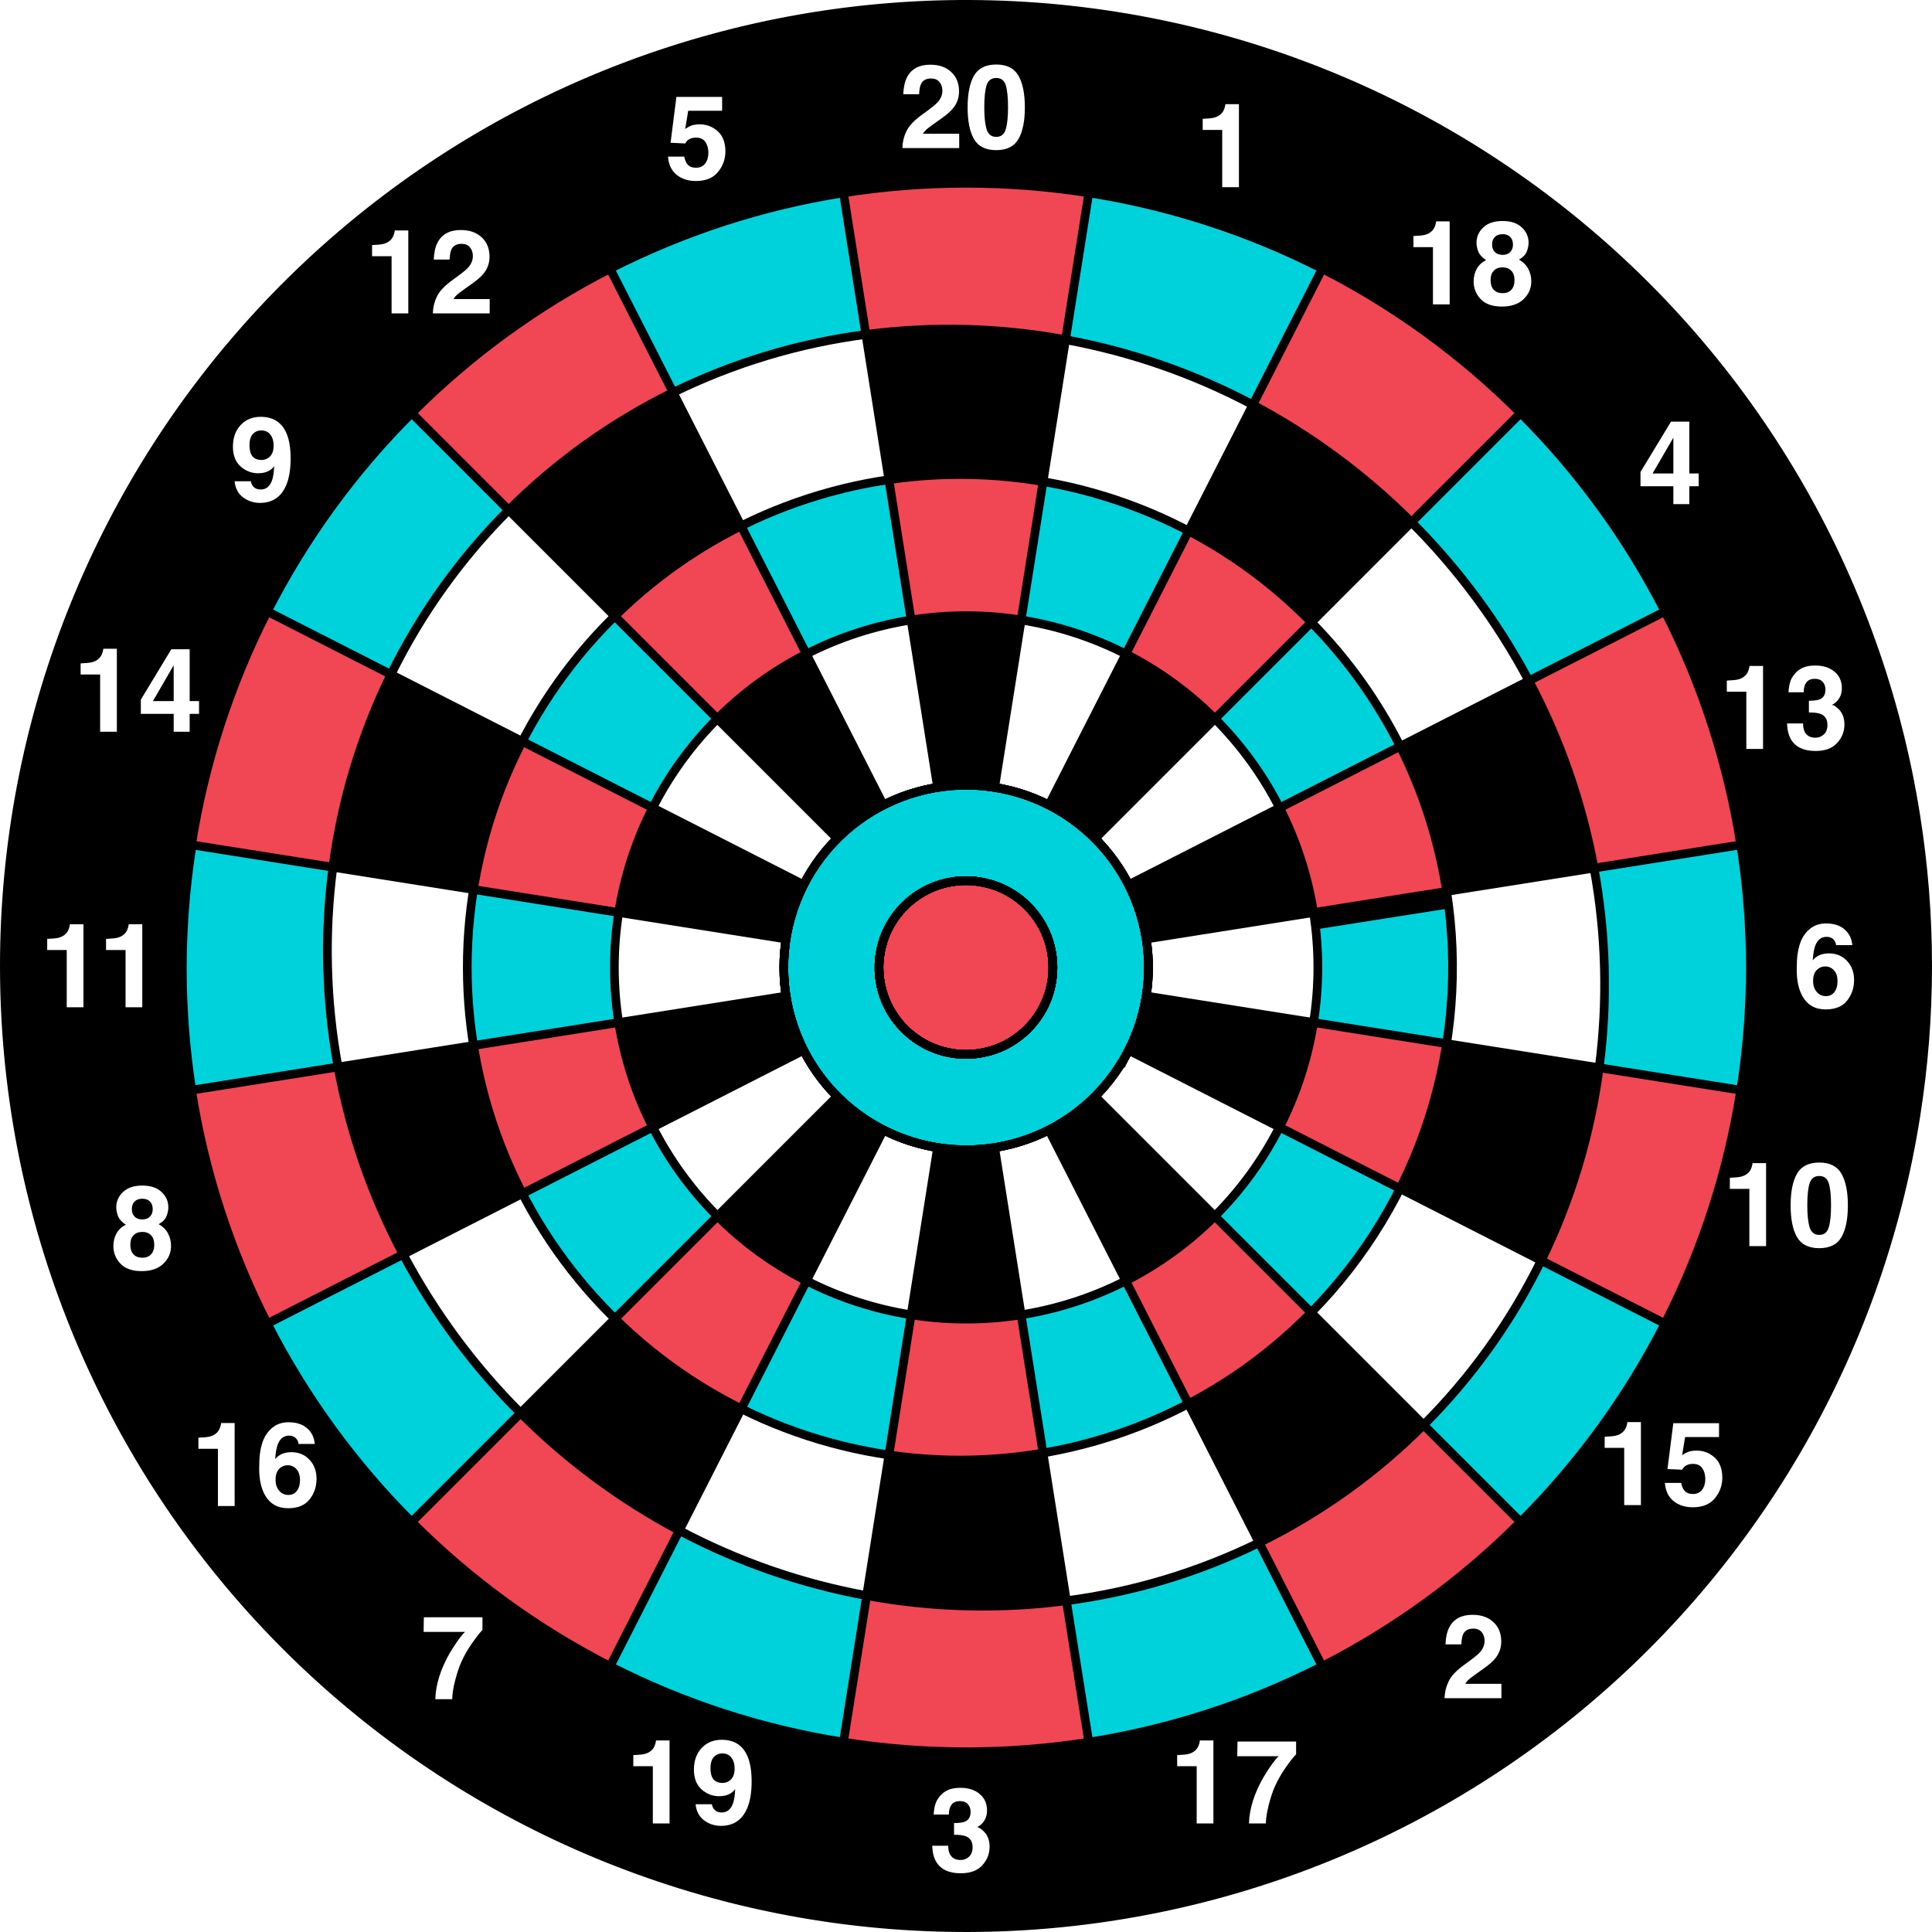 <svg width="445" height="445" viewBox="0 0 445 445" fill="none" xmlns="http://www.w3.org/2000/svg">
<path d="M442.251 187.719C433.499 132.416 404.219 82.447 360.252 47.779C316.286 13.112 260.866 -3.704 205.049 0.685C149.232 5.075 97.123 30.348 59.116 71.462C21.109 112.577 0 166.509 0 222.5C0 278.491 21.109 332.423 59.116 373.538C97.123 414.652 149.232 439.925 205.049 444.315C260.866 448.704 316.286 431.888 360.252 397.221C404.219 362.553 433.499 312.584 442.251 257.281C445.916 234.239 445.916 210.761 442.251 187.719Z" fill="black"/>
<path d="M90.077 155.361L62.457 141.281C53.889 158.074 48.03 176.117 45.097 194.741L76.707 199.741C78.72 184.319 83.236 169.328 90.077 155.361Z" fill="#F14754"/>
<path d="M120.267 170.76L90.037 155.36C83.209 169.334 78.707 184.327 76.707 199.75L109.087 204.88C110.971 192.984 114.745 181.465 120.267 170.76Z" fill="black"/>
<path d="M150.346 186.07L120.346 170.76C114.811 181.463 111.023 192.982 109.126 204.88L142.516 210.15C143.839 201.761 146.482 193.634 150.346 186.07Z" fill="#F14754"/>
<path d="M150.347 186.07C146.48 193.64 143.837 201.774 142.517 210.17L222.517 222.85L150.347 186.07Z" fill="black"/>
<path d="M117.167 117.49L95.526 95.85C82.19 109.166 71.03 124.497 62.456 141.28L90.076 155.36C96.954 141.328 106.107 128.531 117.167 117.49Z" fill="#00D2DC"/>
<path d="M140.907 142.64L141.627 141.94L117.167 117.49C106.108 128.531 96.954 141.328 90.077 155.36L120.267 170.76C125.655 160.379 132.617 150.893 140.907 142.64Z" fill="white"/>
<path d="M165.267 165.57L141.637 141.94L140.917 142.64C132.624 150.892 125.658 160.378 120.267 170.76L150.267 186.07C154.156 178.49 159.219 171.571 165.267 165.57Z" fill="#00D2DC"/>
<path d="M165.266 165.57C159.25 171.578 154.219 178.496 150.356 186.07L222.536 222.85L165.266 165.57Z" fill="white"/>
<path d="M76.815 200L45.205 195C42.265 213.621 42.265 232.589 45.205 251.21L78.015 246.01C75.213 230.83 74.808 215.305 76.815 200Z" fill="#00D2DC"/>
<path d="M109.087 204.88L76.707 199.75C74.701 215.052 75.106 230.574 77.907 245.75L109.087 240.81C107.187 228.909 107.187 216.782 109.087 204.88Z" fill="white"/>
<path d="M142.517 210.15L109.087 204.86C107.187 216.762 107.187 228.889 109.087 240.79L142.517 235.5C141.196 227.102 141.196 218.549 142.517 210.15Z" fill="#00D2DC"/>
<path d="M142.517 210.15C141.197 218.549 141.197 227.102 142.517 235.5L222.517 222.83L142.517 210.15Z" fill="white"/>
<path d="M77.907 245.75L45.097 250.95C48.03 269.574 53.889 287.617 62.457 304.41L92.917 288.88C85.742 275.354 80.68 260.809 77.907 245.75Z" fill="#F14754"/>
<path d="M109.087 240.81L77.907 245.75C80.677 260.808 85.736 275.353 92.907 288.88L120.297 274.88C114.77 264.193 110.986 252.691 109.087 240.81Z" fill="black"/>
<path d="M142.517 235.521L109.087 240.811C110.971 252.707 114.746 264.226 120.267 274.931L150.267 259.621C146.428 252.046 143.812 243.912 142.517 235.521Z" fill="#F14754"/>
<path d="M142.517 235.52C143.837 243.917 146.48 252.051 150.347 259.62L222.527 222.85L142.517 235.52Z" fill="black"/>
<path d="M117.167 117.491C128.209 106.431 141.006 97.274 155.037 90.391L140.967 62.77C124.178 71.344 108.843 82.507 95.527 95.85L117.167 117.491Z" fill="#F14754"/>
<path d="M170.727 121.15L155.037 90.39C141.005 97.274 128.209 106.431 117.167 117.49L141.627 141.94C150.165 133.514 159.987 126.496 170.727 121.15Z" fill="black"/>
<path d="M185.746 150.66L170.746 121.18C160.009 126.517 150.187 133.524 141.646 141.94L165.266 165.57C171.27 159.558 178.181 154.527 185.746 150.66Z" fill="#F14754"/>
<path d="M185.747 150.66C178.181 154.527 171.27 159.558 165.267 165.57L222.537 222.85L185.747 150.66Z" fill="black"/>
<path d="M245.437 78.23L250.627 45.41C232.008 42.48 213.046 42.48 194.427 45.41L199.427 77.02C214.733 75.023 230.257 75.431 245.437 78.23Z" fill="#F14754"/>
<path d="M240.267 111.01L245.467 78.23C230.29 75.432 214.769 75.024 199.467 77.02L204.787 110.57C216.564 108.862 228.536 109.011 240.267 111.01Z" fill="black"/>
<path d="M235.197 142.84L240.197 111.01C228.462 109.01 216.487 108.861 204.707 110.57L209.817 142.84C218.224 141.507 226.789 141.507 235.197 142.84Z" fill="#F14754"/>
<path d="M235.196 142.84C226.802 141.511 218.251 141.511 209.856 142.84L222.526 222.84L235.196 142.84Z" fill="black"/>
<path d="M199.427 77.02L194.427 45.41C175.804 48.346 157.761 54.205 140.967 62.77L155.037 90.39C169.01 83.554 184.002 79.038 199.427 77.02Z" fill="#00D2DC"/>
<path d="M204.747 110.571L199.427 77.02C184.002 79.038 169.009 83.554 155.037 90.391L170.727 121.151C181.436 115.847 192.919 112.276 204.747 110.571Z" fill="white"/>
<path d="M209.857 142.84L204.747 110.57C192.924 112.287 181.448 115.869 170.747 121.18L185.747 150.66C193.322 146.803 201.459 144.164 209.857 142.84Z" fill="#00D2DC"/>
<path d="M209.857 142.84C201.459 144.164 193.322 146.803 185.747 150.66L222.527 222.85L209.857 142.84Z" fill="white"/>
<path d="M288.567 93.24L304.087 62.77C287.292 54.205 269.25 48.346 250.627 45.41L245.437 78.23C260.496 81.001 275.041 86.063 288.567 93.24Z" fill="#00D2DC"/>
<path d="M273.747 122.32L288.567 93.24C275.041 86.067 260.495 81.008 245.437 78.24L240.267 111.01C251.951 113 263.249 116.817 273.747 122.32Z" fill="white"/>
<path d="M259.267 150.66L273.707 122.32C263.222 116.821 251.937 113.004 240.267 111.01L235.267 142.84C243.627 144.175 251.725 146.814 259.267 150.66Z" fill="#00D2DC"/>
<path d="M259.267 150.66C251.691 146.803 243.555 144.164 235.157 142.84L222.487 222.84L259.267 150.66Z" fill="white"/>
<path d="M325.097 120.281L349.527 95.85C336.212 82.505 320.877 71.341 304.087 62.77L288.567 93.24C302.023 100.384 314.335 109.498 325.097 120.281Z" fill="#F14754"/>
<path d="M279.807 165.57L302.017 143.35C301.787 143.12 301.557 142.87 301.317 142.64C293.205 134.514 283.91 127.663 273.747 122.32L259.267 150.66C266.853 154.522 273.784 159.554 279.807 165.57Z" fill="#F14754"/>
<path d="M301.317 142.641C301.557 142.871 301.787 143.121 302.017 143.351L325.097 120.281C314.332 109.512 302.02 100.412 288.567 93.281L273.747 122.361C283.907 127.691 293.202 134.529 301.317 142.641Z" fill="black"/>
<path d="M279.807 165.57C273.785 159.554 266.853 154.522 259.267 150.66L222.527 222.85L279.807 165.57Z" fill="black"/>
<path d="M92.916 288.88L62.456 304.41C71.03 321.197 82.189 336.531 95.526 349.85L119.957 325.41C109.174 314.649 100.06 302.336 92.916 288.88Z" fill="#00D2DC"/>
<path d="M140.906 303.05C132.617 294.798 125.655 285.312 120.266 274.93L92.876 288.93C100.008 302.383 109.108 314.696 119.876 325.46L141.546 303.8L140.906 303.05Z" fill="white"/>
<path d="M150.347 259.62L120.347 274.93C125.723 285.31 132.672 294.795 140.947 303.05L141.667 303.75L165.267 280.15C159.242 274.136 154.207 267.207 150.347 259.62Z" fill="#00D2DC"/>
<path d="M150.347 259.62C154.207 267.207 159.242 274.136 165.267 280.15L222.537 222.88L150.347 259.62Z" fill="white"/>
<path d="M352.137 156.81L382.607 141.28C374.03 124.497 362.867 109.166 349.527 95.85L325.097 120.28C335.879 131.042 344.993 143.355 352.137 156.81Z" fill="#00D2DC"/>
<path d="M322.497 171.911L352.137 156.811C345.006 143.357 335.905 131.045 325.137 120.281L302.017 143.351C310.287 151.747 317.197 161.383 322.497 171.911Z" fill="white"/>
<path d="M294.707 186.07L322.497 171.91C317.197 161.383 310.287 151.747 302.017 143.35L279.807 165.57C285.817 171.581 290.845 178.499 294.707 186.07Z" fill="#00D2DC"/>
<path d="M222.527 222.85L294.707 186.07C290.845 178.499 285.817 171.581 279.807 165.57L222.527 222.85Z" fill="white"/>
<path d="M302.537 235.52C303.857 227.122 303.857 218.569 302.537 210.17L222.537 222.85L302.537 235.52Z" fill="white"/>
<g filter="url(#filter0_d_149_354)">
<path d="M302.537 235.52L333.207 240.38C335.017 228.764 335.017 216.937 333.207 205.32L302.537 210.15C303.859 218.555 303.859 227.115 302.537 235.52Z" fill="#00D2DC"/>
</g>
<path d="M367.147 199.94L333.207 205.32C335.016 216.937 335.016 228.764 333.207 240.38L368.347 245.94C370.352 230.639 369.947 215.117 367.147 199.94Z" fill="white"/>
<path d="M368.346 245.94L399.956 250.94C402.896 232.319 402.896 213.352 399.956 194.73L367.146 199.93C369.948 215.11 370.353 230.635 368.346 245.94Z" fill="#00D2DC"/>
<path d="M368.347 245.94C366.333 261.364 361.82 276.357 354.987 290.33L382.607 304.41C391.171 287.616 397.027 269.573 399.957 250.95L368.347 245.94Z" fill="#F14754"/>
<path d="M322.497 273.78L354.987 290.33C361.82 276.357 366.333 261.364 368.347 245.94L333.207 240.38C331.4 252.004 327.787 263.274 322.497 273.78Z" fill="black"/>
<path d="M294.707 259.621L322.497 273.781C327.787 263.274 331.4 252.004 333.207 240.381L302.537 235.521C301.216 243.917 298.573 252.051 294.707 259.621Z" fill="#F14754"/>
<path d="M294.707 259.62C298.573 252.051 301.216 243.917 302.537 235.52L222.537 222.85L294.707 259.62Z" fill="black"/>
<path d="M327.887 328.2L349.527 349.85C362.867 336.531 374.03 321.197 382.607 304.41L354.987 290.33C348.106 304.363 338.949 317.16 327.887 328.2Z" fill="#00D2DC"/>
<path d="M302.017 302.34L327.887 328.2C338.949 317.16 348.106 304.363 354.987 290.33L322.497 273.78C317.197 284.308 310.287 293.944 302.017 302.34Z" fill="white"/>
<path d="M279.807 280.15L302.017 302.37C310.287 293.974 317.197 284.338 322.497 273.81L294.707 259.65C290.847 267.224 285.819 274.142 279.807 280.15Z" fill="#00D2DC"/>
<path d="M279.807 280.15C285.819 274.142 290.847 267.224 294.707 259.65L222.527 222.85L279.807 280.15Z" fill="white"/>
<path d="M302.537 210.15C301.216 201.754 298.573 193.62 294.707 186.05L222.527 222.85L302.537 210.15Z" fill="black"/>
<path d="M294.707 186.07C298.573 193.64 301.216 201.774 302.537 210.17L333.207 205.32C331.402 193.693 327.788 182.42 322.497 171.91L294.707 186.07Z" fill="#F14754"/>
<path d="M333.207 205.32L367.147 199.94C364.376 184.883 359.318 170.338 352.147 156.81L322.507 171.91C327.795 182.42 331.405 193.694 333.207 205.32Z" fill="black"/>
<path d="M367.147 199.941L399.957 194.741C397.027 176.118 391.171 158.075 382.607 141.281L352.137 156.811C359.311 170.337 364.373 184.882 367.147 199.941Z" fill="#F14754"/>
<path d="M199.627 367.46L194.427 400.28C213.045 403.22 232.009 403.22 250.627 400.28L245.627 368.67C230.324 370.673 214.803 370.265 199.627 367.46Z" fill="#F14754"/>
<path d="M204.746 335.15L199.626 367.49C214.802 370.295 230.324 370.703 245.626 368.7L240.236 334.7C228.503 336.705 216.527 336.856 204.746 335.15Z" fill="black"/>
<path d="M209.857 302.85L204.747 335.15C216.527 336.86 228.502 336.711 240.237 334.71L235.237 302.88C226.828 304.204 218.262 304.194 209.857 302.85Z" fill="#F14754"/>
<path d="M209.856 302.85C218.251 304.18 226.802 304.18 235.196 302.85L222.526 222.85L209.856 302.85Z" fill="black"/>
<path d="M327.887 328.2C316.847 339.263 304.05 348.421 290.017 355.3L304.087 382.92C320.875 374.35 336.209 363.19 349.527 349.85L327.887 328.2Z" fill="#F14754"/>
<path d="M301.317 303.05C293.208 311.18 283.912 318.031 273.747 323.37L290.017 355.3C304.05 348.421 316.847 339.263 327.887 328.2L302.017 302.34C301.787 302.57 301.557 302.82 301.317 303.05Z" fill="black"/>
<path d="M279.807 280.15C273.782 286.156 266.851 291.177 259.267 295.03L273.707 323.37C283.872 318.031 293.168 311.18 301.277 303.05C301.517 302.82 301.747 302.57 301.977 302.34L279.807 280.15Z" fill="#F14754"/>
<path d="M259.267 295.03C266.851 291.177 273.782 286.156 279.807 280.15L222.527 222.85L259.267 295.03Z" fill="black"/>
<path d="M119.957 325.41L95.527 349.85C108.846 363.188 124.18 374.347 140.967 382.92L156.487 352.45C143.029 345.311 130.716 336.196 119.957 325.41Z" fill="#F14754"/>
<path d="M141.627 303.75L119.957 325.41C130.718 336.182 143.031 345.283 156.487 352.41L170.727 324.47C159.992 319.146 150.17 312.152 141.627 303.75Z" fill="black"/>
<path d="M165.266 280.15L141.626 303.75C150.167 312.166 159.989 319.174 170.726 324.51L185.726 295.03C178.17 291.171 171.266 286.15 165.266 280.15Z" fill="#F14754"/>
<path d="M165.267 280.15C171.273 286.163 178.188 291.195 185.757 295.06L222.537 222.88L165.267 280.15Z" fill="black"/>
<path d="M156.487 352.45L140.967 382.92C157.761 391.486 175.804 397.345 194.427 400.28L199.627 367.46C184.563 364.694 170.014 359.632 156.487 352.45Z" fill="#00D2DC"/>
<path d="M170.727 324.51L156.487 352.45C170.015 359.628 184.564 364.687 199.627 367.45L204.747 335.15C192.915 333.426 181.432 329.834 170.727 324.51Z" fill="white"/>
<path d="M185.747 295.03L170.747 324.51C181.448 329.822 192.924 333.403 204.747 335.12L209.857 302.85C201.459 301.527 193.322 298.888 185.747 295.03Z" fill="#00D2DC"/>
<path d="M185.747 295.03C193.322 298.888 201.459 301.527 209.857 302.85L222.527 222.85L185.747 295.03Z" fill="white"/>
<path d="M245.626 368.67L250.626 400.28C269.249 397.345 287.292 391.486 304.086 382.92L290.016 355.3C276.044 362.137 261.051 366.653 245.626 368.67Z" fill="#00D2DC"/>
<path d="M240.267 334.68L245.657 368.68C261.081 366.663 276.074 362.147 290.047 355.31L273.777 323.38C263.269 328.883 251.961 332.697 240.267 334.68Z" fill="white"/>
<path d="M235.197 302.85L240.197 334.68C251.891 332.694 263.2 328.877 273.707 323.37L259.267 295.03C251.704 298.884 243.581 301.523 235.197 302.85Z" fill="#00D2DC"/>
<path d="M235.197 302.85C243.581 301.523 251.704 298.884 259.267 295.03L222.527 222.85L235.197 302.85Z" fill="white"/>
<path d="M222.527 264.85C245.723 264.85 264.527 246.046 264.527 222.85C264.527 199.654 245.723 180.85 222.527 180.85C199.331 180.85 180.527 199.654 180.527 222.85C180.527 246.046 199.331 264.85 222.527 264.85Z" fill="#00D2DC"/>
<path d="M222.527 242.85C233.573 242.85 242.527 233.896 242.527 222.85C242.527 211.805 233.573 202.85 222.527 202.85C211.481 202.85 202.527 211.805 202.527 222.85C202.527 233.896 211.481 242.85 222.527 242.85Z" fill="#F14754"/>
<path d="M242.266 219.72C242.606 221.793 242.606 223.908 242.266 225.98C241.945 228.054 241.293 230.063 240.336 231.93C238.416 235.691 235.357 238.75 231.596 240.67C229.713 241.632 227.687 242.284 225.596 242.6C223.524 242.94 221.409 242.94 219.336 242.6C217.263 242.279 215.254 241.627 213.386 240.67C209.626 238.75 206.567 235.691 204.646 231.93C203.69 230.063 203.038 228.054 202.716 225.98C202.376 223.908 202.376 221.793 202.716 219.72C203.038 217.647 203.69 215.638 204.646 213.77C206.567 210.01 209.626 206.951 213.386 205.03C215.254 204.074 217.263 203.422 219.336 203.1C221.409 202.76 223.524 202.76 225.596 203.1C227.687 203.417 229.713 204.069 231.596 205.03C235.357 206.951 238.416 210.01 240.336 213.77C241.293 215.638 241.945 217.647 242.266 219.72Z" stroke="black" stroke-width="2" stroke-miterlimit="10"/>
<path d="M401.316 194.53C394.191 149.508 370.353 108.827 334.559 80.603C298.764 52.38 253.645 38.689 208.202 42.263C162.759 45.837 120.334 66.412 89.392 99.883C58.449 133.355 41.263 177.262 41.263 222.845C41.263 268.428 58.449 312.336 89.392 345.807C120.334 379.279 162.759 399.854 208.202 403.428C253.645 407.002 298.764 393.311 334.559 365.088C370.353 336.864 394.191 296.183 401.316 251.16C404.288 232.401 404.288 213.29 401.316 194.53ZM264.016 229.42C262.363 239.859 256.835 249.291 248.536 255.834C240.236 262.377 229.774 265.55 219.238 264.721C208.702 263.892 198.866 259.121 191.692 251.36C184.518 243.599 180.534 233.419 180.534 222.85C180.534 212.282 184.518 202.102 191.692 194.341C198.866 186.58 208.702 181.809 219.238 180.98C229.774 180.151 240.236 183.324 248.536 189.867C256.835 196.41 262.363 205.842 264.016 216.28C264.711 220.633 264.711 225.068 264.016 229.42Z" stroke="black" stroke-width="2" stroke-miterlimit="10"/>
<path d="M242.266 219.72C242.606 221.793 242.606 223.908 242.266 225.98C241.945 228.054 241.293 230.063 240.336 231.93C238.416 235.691 235.357 238.75 231.596 240.67C229.713 241.632 227.687 242.284 225.596 242.6C223.524 242.94 221.409 242.94 219.336 242.6C217.263 242.279 215.254 241.627 213.386 240.67C209.626 238.75 206.567 235.691 204.646 231.93C203.69 230.063 203.038 228.054 202.716 225.98C202.376 223.908 202.376 221.793 202.716 219.72C203.038 217.647 203.69 215.638 204.646 213.77C206.567 210.01 209.626 206.951 213.386 205.03C215.254 204.074 217.263 203.422 219.336 203.1C221.409 202.76 223.524 202.76 225.596 203.1C227.687 203.417 229.713 204.069 231.596 205.03C235.357 206.951 238.416 210.01 240.336 213.77C241.293 215.638 241.945 217.647 242.266 219.72Z" stroke="black" stroke-width="2" stroke-miterlimit="10"/>
<path d="M367.147 199.95C364.381 184.888 359.322 170.339 352.147 156.81C337.753 129.764 315.615 107.63 288.567 93.24C275.038 86.065 260.489 81.006 245.427 78.24C230.25 75.445 214.729 75.04 199.427 77.04C183.998 79.049 169.002 83.562 155.027 90.4C126.769 104.284 103.911 127.143 90.026 155.4C83.188 169.375 78.676 184.372 76.666 199.8C74.666 215.102 75.071 230.623 77.867 245.8C80.632 260.862 85.691 275.411 92.867 288.94C107.258 315.985 129.392 338.119 156.437 352.51C169.965 359.686 184.514 364.744 199.577 367.51C214.754 370.306 230.274 370.711 245.577 368.71C261.005 366.701 276.002 362.189 289.977 355.35C318.234 341.466 341.092 318.608 354.977 290.35C361.815 276.375 366.327 261.378 368.337 245.95C370.341 230.649 369.939 215.128 367.147 199.95ZM264.017 229.42C262.363 239.859 256.835 249.29 248.536 255.833C240.236 262.377 229.775 265.55 219.238 264.721C208.702 263.892 198.866 259.121 191.692 251.36C184.518 243.599 180.534 233.419 180.534 222.85C180.534 212.282 184.518 202.101 191.692 194.341C198.866 186.58 208.702 181.809 219.238 180.98C229.775 180.151 240.236 183.324 248.536 189.867C256.835 196.41 262.363 205.842 264.017 216.28C264.711 220.633 264.711 225.068 264.017 229.42Z" stroke="black" stroke-width="2" stroke-miterlimit="10"/>
<path d="M242.266 219.72C242.606 221.793 242.606 223.908 242.266 225.98C241.945 228.054 241.293 230.063 240.336 231.93C238.416 235.691 235.357 238.75 231.596 240.67C229.713 241.632 227.687 242.284 225.596 242.6C223.524 242.94 221.409 242.94 219.336 242.6C217.263 242.279 215.254 241.627 213.386 240.67C209.626 238.75 206.567 235.691 204.646 231.93C203.69 230.063 203.038 228.054 202.716 225.98C202.376 223.908 202.376 221.793 202.716 219.72C203.038 217.647 203.69 215.638 204.646 213.77C206.567 210.01 209.626 206.951 213.386 205.03C215.254 204.074 217.263 203.422 219.336 203.1C221.409 202.76 223.524 202.76 225.596 203.1C227.687 203.417 229.713 204.069 231.596 205.03C235.357 206.951 238.416 210.01 240.336 213.77C241.293 215.638 241.945 217.647 242.266 219.72Z" stroke="black" stroke-width="2" stroke-miterlimit="10"/>
<path d="M333.206 205.32C329.571 181.894 318.659 160.204 302.016 143.32C301.796 143.08 301.556 142.84 301.316 142.6C280.193 121.402 251.537 109.428 221.611 109.297C191.685 109.166 162.924 120.888 141.616 141.9L140.906 142.6C130.357 153.125 121.987 165.627 116.277 179.39C110.566 193.154 107.627 207.909 107.627 222.81C107.627 237.712 110.566 252.467 116.277 266.23C121.987 279.994 130.357 292.496 140.906 303.02L141.616 303.72C162.932 324.719 191.69 336.431 221.611 336.3C251.532 336.168 280.186 324.205 301.316 303.02C301.556 302.78 301.796 302.54 302.016 302.3C314.426 289.689 323.711 274.347 329.127 257.503C334.543 240.659 335.94 222.781 333.206 205.3V205.32ZM264.016 229.42C262.363 239.859 256.835 249.291 248.536 255.834C240.236 262.377 229.774 265.55 219.238 264.721C208.702 263.892 198.866 259.121 191.692 251.36C184.518 243.599 180.533 233.419 180.533 222.85C180.533 212.282 184.518 202.102 191.692 194.341C198.866 186.58 208.702 181.809 219.238 180.98C229.774 180.151 240.236 183.324 248.536 189.867C256.835 196.41 262.363 205.842 264.016 216.28C264.711 220.633 264.711 225.068 264.016 229.42Z" stroke="black" stroke-width="2" stroke-miterlimit="10"/>
<path d="M242.266 219.72C242.606 221.793 242.606 223.908 242.266 225.98C241.945 228.054 241.293 230.063 240.336 231.93C238.416 235.691 235.357 238.75 231.596 240.67C229.713 241.632 227.687 242.284 225.596 242.6C223.524 242.94 221.409 242.94 219.336 242.6C217.263 242.279 215.254 241.627 213.386 240.67C209.626 238.75 206.567 235.691 204.646 231.93C203.69 230.063 203.038 228.054 202.716 225.98C202.376 223.908 202.376 221.793 202.716 219.72C203.038 217.647 203.69 215.638 204.646 213.77C206.567 210.01 209.626 206.951 213.386 205.03C215.254 204.074 217.263 203.422 219.336 203.1C221.409 202.76 223.524 202.76 225.596 203.1C227.687 203.417 229.713 204.069 231.596 205.03C235.357 206.951 238.416 210.01 240.336 213.77C241.293 215.638 241.945 217.647 242.266 219.72Z" stroke="black" stroke-width="2" stroke-miterlimit="10"/>
<path d="M302.547 210.151C299.873 193.25 291.916 177.629 279.817 165.53C267.718 153.431 252.097 145.474 235.197 142.801C226.802 141.471 218.251 141.471 209.857 142.801C192.956 145.474 177.336 153.431 165.236 165.53C153.137 177.629 145.18 193.25 142.507 210.151C141.177 218.545 141.177 227.096 142.507 235.491C145.18 252.391 153.137 268.012 165.236 280.111C177.336 292.21 192.956 300.167 209.857 302.841C218.251 304.17 226.802 304.17 235.197 302.841C252.097 300.167 267.718 292.21 279.817 280.111C291.916 268.012 299.873 252.391 302.547 235.491C303.876 227.096 303.876 218.545 302.547 210.151ZM259.957 241.891C255.159 251.308 246.988 258.57 237.073 262.229C227.158 265.888 216.228 265.674 206.464 261.63C196.699 257.587 188.818 250.011 184.393 240.413C179.967 230.816 179.322 219.903 182.587 209.852C185.852 199.8 192.786 191.349 202.006 186.183C211.227 181.018 222.056 179.519 232.332 181.985C242.609 184.451 251.579 190.701 257.451 199.487C263.324 208.274 265.668 218.952 264.017 229.391C263.329 233.754 261.959 237.983 259.957 241.921V241.891Z" stroke="black" stroke-width="2" stroke-miterlimit="10"/>
<path d="M94.186 351.19L95.526 349.85L119.957 325.42L141.617 303.76L165.247 280.13L192.827 252.55" stroke="black" stroke-width="2" stroke-miterlimit="10"/>
<path d="M140.126 384.571L140.956 382.941L156.486 352.461L170.716 324.531L185.746 295.041L203.456 260.281" stroke="black" stroke-width="2" stroke-miterlimit="10"/>
<path d="M194.136 402.12L194.426 400.3L199.626 367.47L204.746 335.13L209.856 302.87L215.956 264.34" stroke="black" stroke-width="2" stroke-miterlimit="10"/>
<path d="M250.916 402.12L250.626 400.3L245.616 368.67L240.236 334.69L235.196 302.87L229.096 264.34" stroke="black" stroke-width="2" stroke-miterlimit="10"/>
<path d="M304.926 384.571L304.096 382.941L290.016 355.311L273.746 323.371L259.306 295.041L241.596 260.281" stroke="black" stroke-width="2" stroke-miterlimit="10"/>
<path d="M350.867 351.19L349.527 349.85L327.887 328.21L302.017 302.34L279.807 280.13L252.227 252.55" stroke="black" stroke-width="2" stroke-miterlimit="10"/>
<path d="M384.247 305.25L382.617 304.42L354.987 290.34L322.497 273.79L294.717 259.63L259.957 241.92" stroke="black" stroke-width="2" stroke-miterlimit="10"/>
<path d="M401.796 251.24L399.976 250.95L368.346 245.94L333.206 240.38L302.546 235.52L264.016 229.42" stroke="black" stroke-width="2" stroke-miterlimit="10"/>
<path d="M401.796 194.46L399.976 194.75L367.146 199.95L333.206 205.32L302.546 210.18L264.016 216.28" stroke="black" stroke-width="2" stroke-miterlimit="10"/>
<path d="M384.247 140.45L382.617 141.28L352.137 156.81L322.497 171.91L294.717 186.07L259.957 203.78" stroke="black" stroke-width="2" stroke-miterlimit="10"/>
<path d="M350.867 94.51L349.527 95.85L325.097 120.28L302.017 143.361L279.807 165.57L252.227 193.15" stroke="black" stroke-width="2" stroke-miterlimit="10"/>
<path d="M304.926 61.13L304.096 62.76L288.566 93.24L273.746 122.33L259.306 150.66L241.596 185.42" stroke="black" stroke-width="2" stroke-miterlimit="10"/>
<path d="M250.916 43.58L250.626 45.4L245.426 78.23L240.236 111.01L235.196 142.83L229.096 181.36" stroke="black" stroke-width="2" stroke-miterlimit="10"/>
<path d="M194.136 43.58L194.426 45.4L199.436 77.03L204.746 110.57L209.856 142.83L215.956 181.36" stroke="black" stroke-width="2" stroke-miterlimit="10"/>
<path d="M140.126 61.13L140.956 62.76L155.036 90.39L170.716 121.17L185.746 150.66L203.456 185.42" stroke="black" stroke-width="2" stroke-miterlimit="10"/>
<path d="M94.186 94.51L95.526 95.85L117.167 117.49L141.617 141.94L165.247 165.57L192.827 193.15" stroke="black" stroke-width="2" stroke-miterlimit="10"/>
<path d="M60.806 140.45L62.436 141.28L90.066 155.36L120.306 170.77L150.336 186.07L185.096 203.78" stroke="black" stroke-width="2" stroke-miterlimit="10"/>
<path d="M43.256 194.46L45.076 194.75L76.706 199.76L109.086 204.89L142.506 210.18L181.036 216.28" stroke="black" stroke-width="2" stroke-miterlimit="10"/>
<path d="M43.256 251.24L45.076 250.95L77.906 245.75L109.086 240.81L142.506 235.52L181.036 229.42" stroke="black" stroke-width="2" stroke-miterlimit="10"/>
<path d="M60.806 305.25L62.436 304.42L92.916 288.89L120.306 274.93L150.336 259.63L185.096 241.92" stroke="black" stroke-width="2" stroke-miterlimit="10"/>
<path d="M242.266 225.98C241.945 228.054 241.293 230.063 240.336 231.93C238.416 235.691 235.357 238.75 231.596 240.67C229.713 241.632 227.687 242.284 225.596 242.6C223.524 242.94 221.409 242.94 219.336 242.6C217.263 242.279 215.254 241.627 213.386 240.67C209.626 238.75 206.567 235.691 204.646 231.93C203.69 230.063 203.038 228.054 202.716 225.98C202.376 223.908 202.376 221.793 202.716 219.72C203.038 217.647 203.69 215.638 204.646 213.77C206.567 210.01 209.626 206.951 213.386 205.03C215.254 204.074 217.263 203.422 219.336 203.1C221.409 202.76 223.524 202.76 225.596 203.1C227.687 203.417 229.713 204.069 231.596 205.03C235.357 206.951 238.416 210.01 240.336 213.77C241.293 215.638 241.945 217.647 242.266 219.72C242.606 221.793 242.606 223.908 242.266 225.98Z" stroke="black" stroke-width="2" stroke-miterlimit="10"/>
<path d="M242.266 225.98C241.945 228.054 241.293 230.063 240.336 231.93C238.416 235.691 235.357 238.75 231.596 240.67C229.713 241.632 227.687 242.284 225.596 242.6C223.524 242.94 221.409 242.94 219.336 242.6C217.263 242.279 215.254 241.627 213.386 240.67C209.626 238.75 206.567 235.691 204.646 231.93C203.69 230.063 203.038 228.054 202.716 225.98C202.376 223.908 202.376 221.793 202.716 219.72C203.038 217.647 203.69 215.638 204.646 213.77C206.567 210.01 209.626 206.951 213.386 205.03C215.254 204.074 217.263 203.422 219.336 203.1C221.409 202.76 223.524 202.76 225.596 203.1C227.687 203.417 229.713 204.069 231.596 205.03C235.357 206.951 238.416 210.01 240.336 213.77C241.293 215.638 241.945 217.647 242.266 219.72C242.606 221.793 242.606 223.908 242.266 225.98Z" stroke="black" stroke-width="2" stroke-miterlimit="10"/>
<path d="M207.844 34.11C207.879 32.739 208.173 31.487 208.727 30.353C209.263 29.079 210.529 27.73 212.524 26.306C214.255 25.066 215.376 24.179 215.886 23.643C216.668 22.808 217.059 21.894 217.059 20.9C217.059 20.092 216.835 19.419 216.387 18.883C215.938 18.347 215.297 18.079 214.462 18.079C213.319 18.079 212.542 18.505 212.128 19.358C211.891 19.85 211.75 20.632 211.707 21.705H208.055C208.116 20.079 208.411 18.765 208.938 17.763C209.94 15.855 211.72 14.902 214.277 14.902C216.299 14.902 217.907 15.464 219.103 16.589C220.298 17.706 220.896 19.186 220.896 21.032C220.896 22.447 220.474 23.704 219.63 24.803C219.076 25.532 218.167 26.345 216.901 27.242L215.398 28.31C214.458 28.977 213.812 29.461 213.46 29.76C213.117 30.059 212.827 30.406 212.59 30.801H220.935V34.11H207.844ZM226.709 24.737C226.709 26.934 226.89 28.617 227.25 29.786C227.61 30.946 228.349 31.526 229.465 31.526C230.581 31.526 231.311 30.946 231.653 29.786C232.005 28.617 232.181 26.934 232.181 24.737C232.181 22.434 232.005 20.729 231.653 19.622C231.311 18.514 230.581 17.96 229.465 17.96C228.349 17.96 227.61 18.514 227.25 19.622C226.89 20.729 226.709 22.434 226.709 24.737ZM229.465 14.862C231.899 14.862 233.604 15.719 234.58 17.433C235.564 19.147 236.057 21.581 236.057 24.737C236.057 27.892 235.564 30.322 234.58 32.027C233.604 33.732 231.899 34.585 229.465 34.585C227.03 34.585 225.321 33.732 224.336 32.027C223.361 30.322 222.873 27.892 222.873 24.737C222.873 21.581 223.361 19.147 224.336 17.433C225.321 15.719 227.03 14.862 229.465 14.862Z" fill="white"/>
<path d="M277.019 29.927V27.369C278.205 27.316 279.036 27.237 279.51 27.132C280.266 26.965 280.881 26.631 281.356 26.13C281.681 25.787 281.927 25.33 282.094 24.759C282.191 24.416 282.239 24.161 282.239 23.994H285.364V43.11H281.514V29.927H277.019Z" fill="white"/>
<path d="M325.559 56.927V54.369C326.745 54.316 327.576 54.237 328.05 54.132C328.806 53.965 329.421 53.631 329.896 53.13C330.221 52.787 330.467 52.33 330.634 51.759C330.731 51.416 330.779 51.161 330.779 50.994H333.904V70.11H330.054V56.927H325.559ZM343.33 64.56C343.33 65.501 343.572 66.23 344.055 66.749C344.547 67.267 345.224 67.526 346.085 67.526C346.947 67.526 347.619 67.267 348.103 66.749C348.595 66.23 348.841 65.501 348.841 64.56C348.841 63.584 348.59 62.846 348.089 62.345C347.597 61.835 346.929 61.581 346.085 61.581C345.242 61.581 344.569 61.835 344.068 62.345C343.576 62.846 343.33 63.584 343.33 64.56ZM339.428 64.811C339.428 63.738 339.669 62.767 340.153 61.897C340.645 61.027 341.361 60.372 342.302 59.933C341.379 59.317 340.777 58.654 340.496 57.942C340.223 57.221 340.087 56.549 340.087 55.925C340.087 54.536 340.61 53.354 341.656 52.378C342.702 51.394 344.178 50.902 346.085 50.902C347.993 50.902 349.469 51.394 350.515 52.378C351.561 53.354 352.084 54.536 352.084 55.925C352.084 56.549 351.943 57.221 351.662 57.942C351.39 58.654 350.792 59.273 349.869 59.801C350.81 60.328 351.517 61.027 351.992 61.897C352.466 62.767 352.704 63.738 352.704 64.811C352.704 66.419 352.106 67.79 350.911 68.924C349.724 70.049 348.063 70.611 345.927 70.611C343.792 70.611 342.174 70.049 341.076 68.924C339.977 67.79 339.428 66.419 339.428 64.811ZM343.673 56.347C343.673 57.041 343.884 57.608 344.306 58.047C344.736 58.487 345.33 58.706 346.085 58.706C346.85 58.706 347.439 58.487 347.852 58.047C348.274 57.608 348.485 57.041 348.485 56.347C348.485 55.591 348.274 55.002 347.852 54.58C347.439 54.149 346.85 53.934 346.085 53.934C345.33 53.934 344.736 54.149 344.306 54.58C343.884 55.002 343.673 55.591 343.673 56.347Z" fill="white"/>
<path d="M391.266 111.997H389.104V116.11H385.426V111.997H377.858V108.714L384.885 97.113H389.104V109.057H391.266V111.997ZM385.426 109.057V100.804L380.64 109.057H385.426Z" fill="white"/>
<path d="M332.73 391.15C332.766 389.779 333.06 388.527 333.614 387.393C334.15 386.119 335.416 384.77 337.411 383.346C339.142 382.106 340.263 381.219 340.772 380.683C341.555 379.848 341.946 378.934 341.946 377.94C341.946 377.132 341.722 376.459 341.273 375.923C340.825 375.387 340.184 375.119 339.349 375.119C338.206 375.119 337.428 375.545 337.015 376.398C336.778 376.89 336.637 377.672 336.593 378.745H332.941C333.003 377.119 333.297 375.805 333.825 374.803C334.827 372.896 336.606 371.942 339.164 371.942C341.186 371.942 342.794 372.504 343.989 373.629C345.185 374.746 345.782 376.227 345.782 378.072C345.782 379.487 345.36 380.744 344.517 381.843C343.963 382.572 343.053 383.385 341.788 384.282L340.285 385.35C339.344 386.018 338.698 386.501 338.347 386.8C338.004 387.099 337.714 387.446 337.477 387.841H345.822V391.15H332.73Z" fill="white"/>
<path d="M218.403 425.133C218.403 425.898 218.526 426.531 218.772 427.032C219.229 427.955 220.06 428.416 221.264 428.416C222.002 428.416 222.644 428.166 223.189 427.665C223.743 427.155 224.02 426.425 224.02 425.476C224.02 424.219 223.51 423.38 222.49 422.958C221.91 422.721 220.996 422.602 219.748 422.602V419.913C220.97 419.895 221.822 419.776 222.306 419.557C223.141 419.188 223.558 418.44 223.558 417.315C223.558 416.586 223.343 415.993 222.912 415.536C222.49 415.079 221.893 414.85 221.119 414.85C220.231 414.85 219.577 415.131 219.155 415.694C218.742 416.256 218.544 417.008 218.562 417.948H215.055C215.09 416.999 215.252 416.098 215.542 415.246C215.85 414.499 216.333 413.809 216.993 413.176C217.485 412.728 218.069 412.385 218.746 412.147C219.423 411.91 220.253 411.792 221.238 411.792C223.066 411.792 224.538 412.266 225.654 413.215C226.779 414.156 227.342 415.421 227.342 417.012C227.342 418.137 227.008 419.086 226.34 419.86C225.918 420.343 225.479 420.673 225.021 420.849C225.364 420.849 225.856 421.143 226.498 421.732C227.456 422.62 227.935 423.833 227.935 425.371C227.935 426.988 227.373 428.412 226.248 429.642C225.131 430.864 223.475 431.475 221.277 431.475C218.57 431.475 216.689 430.591 215.635 428.825C215.081 427.884 214.773 426.654 214.712 425.133H218.403Z" fill="white"/>
<path d="M157.603 36.075C157.752 36.893 158.038 37.525 158.459 37.974C158.881 38.413 159.497 38.633 160.305 38.633C161.237 38.633 161.944 38.308 162.428 37.657C162.92 36.998 163.166 36.172 163.166 35.179C163.166 34.203 162.938 33.381 162.48 32.713C162.023 32.037 161.312 31.698 160.345 31.698C159.888 31.698 159.492 31.755 159.158 31.87C158.569 32.081 158.125 32.472 157.827 33.043L154.452 32.885L155.796 22.325H166.33V25.515H158.512L157.827 29.694C158.407 29.316 158.859 29.066 159.185 28.943C159.729 28.741 160.393 28.64 161.175 28.64C162.757 28.64 164.137 29.171 165.315 30.235C166.493 31.298 167.082 32.845 167.082 34.876C167.082 36.642 166.515 38.22 165.381 39.608C164.247 40.997 162.551 41.691 160.292 41.691C158.473 41.691 156.979 41.204 155.81 40.228C154.641 39.252 153.99 37.868 153.858 36.075H157.603Z" fill="white"/>
<path d="M417.614 225.949C417.614 226.977 417.891 227.816 418.445 228.467C418.999 229.117 419.702 229.442 420.554 229.442C421.389 229.442 422.044 229.13 422.519 228.506C423.002 227.874 423.244 227.056 423.244 226.054C423.244 224.938 422.971 224.085 422.426 223.497C421.881 222.899 421.213 222.6 420.422 222.6C419.781 222.6 419.214 222.793 418.722 223.18C417.983 223.751 417.614 224.674 417.614 225.949ZM422.901 217.696C422.901 217.388 422.782 217.05 422.545 216.681C422.141 216.083 421.53 215.784 420.712 215.784C419.491 215.784 418.621 216.47 418.102 217.841C417.821 218.597 417.627 219.713 417.522 221.189C417.988 220.636 418.528 220.231 419.144 219.977C419.759 219.722 420.462 219.594 421.253 219.594C422.949 219.594 424.338 220.17 425.419 221.321C426.509 222.473 427.054 223.945 427.054 225.738C427.054 227.522 426.522 229.095 425.458 230.458C424.395 231.82 422.743 232.501 420.501 232.501C418.093 232.501 416.318 231.495 415.175 229.482C414.288 227.909 413.844 225.878 413.844 223.391C413.844 221.932 413.905 220.746 414.028 219.832C414.248 218.206 414.674 216.852 415.307 215.771C415.852 214.848 416.564 214.105 417.443 213.543C418.331 212.98 419.39 212.699 420.62 212.699C422.396 212.699 423.811 213.156 424.865 214.07C425.92 214.976 426.513 216.184 426.645 217.696H422.901Z" fill="white"/>
<path d="M111.125 375.445C110.562 375.998 109.78 376.987 108.778 378.411C107.776 379.826 106.937 381.289 106.26 382.801C105.724 383.988 105.241 385.438 104.81 387.152C104.379 388.865 104.164 390.272 104.164 391.37H100.262C100.376 387.943 101.501 384.379 103.637 380.678C105.017 378.385 106.172 376.785 107.104 375.88H97.572L97.625 372.505H111.125V375.445Z" fill="white"/>
<path d="M30.021 286.73C30.021 287.67 30.263 288.4 30.746 288.918C31.238 289.437 31.915 289.696 32.776 289.696C33.638 289.696 34.31 289.437 34.794 288.918C35.286 288.4 35.532 287.67 35.532 286.73C35.532 285.754 35.281 285.016 34.78 284.515C34.288 284.005 33.62 283.75 32.776 283.75C31.933 283.75 31.26 284.005 30.759 284.515C30.267 285.016 30.021 285.754 30.021 286.73ZM26.119 286.98C26.119 285.908 26.36 284.937 26.844 284.067C27.336 283.197 28.052 282.542 28.993 282.103C28.07 281.487 27.468 280.824 27.186 280.112C26.914 279.391 26.778 278.719 26.778 278.095C26.778 276.706 27.301 275.524 28.347 274.548C29.393 273.564 30.869 273.072 32.776 273.072C34.684 273.072 36.16 273.564 37.206 274.548C38.252 275.524 38.775 276.706 38.775 278.095C38.775 278.719 38.634 279.391 38.353 280.112C38.081 280.824 37.483 281.443 36.56 281.971C37.501 282.498 38.208 283.197 38.683 284.067C39.157 284.937 39.395 285.908 39.395 286.98C39.395 288.589 38.797 289.96 37.602 291.094C36.415 292.219 34.754 292.781 32.618 292.781C30.482 292.781 28.865 292.219 27.767 291.094C26.668 289.96 26.119 288.589 26.119 286.98ZM30.364 278.517C30.364 279.211 30.575 279.778 30.997 280.217C31.427 280.657 32.02 280.876 32.776 280.876C33.541 280.876 34.13 280.657 34.543 280.217C34.965 279.778 35.176 279.211 35.176 278.517C35.176 277.761 34.965 277.172 34.543 276.75C34.13 276.319 33.541 276.104 32.776 276.104C32.02 276.104 31.427 276.319 30.997 276.75C30.575 277.172 30.364 277.761 30.364 278.517Z" fill="white"/>
<path d="M53.651 102.888C53.651 100.84 54.24 99.183 55.417 97.918C56.604 96.643 58.142 96.006 60.032 96.006C62.941 96.006 64.936 97.293 66.017 99.869C66.632 101.328 66.94 103.248 66.94 105.63C66.94 107.941 66.645 109.871 66.057 111.417C64.932 114.362 62.866 115.834 59.86 115.834C58.428 115.834 57.14 115.412 55.998 114.568C54.855 113.716 54.2 112.477 54.033 110.851H57.777C57.865 111.413 58.102 111.87 58.489 112.222C58.876 112.573 59.39 112.749 60.032 112.749C61.271 112.749 62.141 112.063 62.642 110.692C62.915 109.937 63.086 108.833 63.156 107.383C62.813 107.814 62.449 108.144 62.062 108.372C61.359 108.794 60.493 109.005 59.465 109.005C57.944 109.005 56.595 108.482 55.417 107.436C54.24 106.381 53.651 104.865 53.651 102.888ZM60.282 105.946C60.801 105.946 61.289 105.797 61.746 105.498C62.598 104.953 63.024 104.008 63.024 102.664C63.024 101.583 62.77 100.726 62.26 100.093C61.759 99.46 61.069 99.144 60.19 99.144C59.548 99.144 58.999 99.324 58.542 99.684C57.821 100.247 57.461 101.2 57.461 102.545C57.461 103.679 57.69 104.531 58.147 105.103C58.612 105.665 59.324 105.946 60.282 105.946Z" fill="white"/>
<path d="M398.438 273.837V271.279C399.625 271.226 400.456 271.147 400.93 271.042C401.686 270.875 402.301 270.541 402.776 270.04C403.101 269.697 403.347 269.24 403.514 268.669C403.611 268.326 403.659 268.071 403.659 267.904H406.784V287.02H402.934V273.837H398.438ZM416.276 277.647C416.276 279.844 416.456 281.527 416.816 282.696C417.177 283.856 417.915 284.436 419.031 284.436C420.147 284.436 420.877 283.856 421.22 282.696C421.571 281.527 421.747 279.844 421.747 277.647C421.747 275.344 421.571 273.639 421.22 272.531C420.877 271.424 420.147 270.87 419.031 270.87C417.915 270.87 417.177 271.424 416.816 272.531C416.456 273.639 416.276 275.344 416.276 277.647ZM419.031 267.772C421.466 267.772 423.171 268.629 424.146 270.343C425.131 272.057 425.623 274.491 425.623 277.647C425.623 280.802 425.131 283.232 424.146 284.937C423.171 286.642 421.466 287.495 419.031 287.495C416.597 287.495 414.887 286.642 413.903 284.937C412.927 283.232 412.439 280.802 412.439 277.647C412.439 274.491 412.927 272.057 413.903 270.343C414.887 268.629 416.597 267.772 419.031 267.772Z" fill="white"/>
<path d="M10.872 218.816V216.259C12.059 216.206 12.889 216.127 13.364 216.021C14.12 215.854 14.735 215.521 15.21 215.02C15.535 214.677 15.781 214.22 15.948 213.648C16.044 213.306 16.093 213.051 16.093 212.884H19.217V232H15.368V218.816H10.872ZM24.425 218.816V216.259C25.611 216.206 26.442 216.127 26.916 216.021C27.672 215.854 28.288 215.521 28.762 215.02C29.087 214.677 29.334 214.22 29.5 213.648C29.597 213.306 29.645 213.051 29.645 212.884H32.77V232H28.92V218.816H24.425Z" fill="white"/>
<path d="M85.699 59.007V56.449C86.885 56.397 87.716 56.317 88.19 56.212C88.946 56.045 89.561 55.711 90.036 55.21C90.361 54.867 90.607 54.41 90.774 53.839C90.871 53.496 90.919 53.241 90.919 53.074H94.044V72.19H90.194V59.007H85.699ZM99.7 72.19C99.735 70.819 100.029 69.567 100.583 68.433C101.119 67.159 102.385 65.81 104.38 64.386C106.111 63.147 107.232 62.259 107.742 61.723C108.524 60.888 108.915 59.974 108.915 58.98C108.915 58.172 108.691 57.499 108.243 56.963C107.794 56.427 107.153 56.159 106.318 56.159C105.175 56.159 104.397 56.585 103.984 57.438C103.747 57.93 103.606 58.712 103.562 59.785H99.911C99.972 58.159 100.267 56.845 100.794 55.843C101.796 53.935 103.576 52.982 106.133 52.982C108.155 52.982 109.763 53.544 110.958 54.669C112.154 55.786 112.751 57.267 112.751 59.112C112.751 60.527 112.33 61.784 111.486 62.883C110.932 63.612 110.022 64.425 108.757 65.322L107.254 66.39C106.313 67.058 105.667 67.541 105.316 67.84C104.973 68.139 104.683 68.486 104.446 68.881H112.791V72.19H99.7Z" fill="white"/>
<path d="M397.739 159.317V156.759C398.925 156.706 399.756 156.627 400.23 156.522C400.986 156.355 401.602 156.021 402.076 155.52C402.401 155.177 402.647 154.72 402.814 154.149C402.911 153.806 402.959 153.551 402.959 153.384H406.084V172.5H402.234V159.317H397.739ZM415.299 166.634C415.299 167.398 415.422 168.031 415.668 168.532C416.125 169.455 416.956 169.916 418.16 169.916C418.898 169.916 419.54 169.666 420.085 169.165C420.639 168.655 420.916 167.926 420.916 166.976C420.916 165.719 420.406 164.88 419.386 164.458C418.806 164.221 417.892 164.102 416.644 164.102V161.413C417.866 161.395 418.718 161.277 419.202 161.057C420.037 160.688 420.454 159.941 420.454 158.816C420.454 158.086 420.239 157.493 419.808 157.036C419.386 156.579 418.789 156.35 418.015 156.35C417.127 156.35 416.473 156.632 416.051 157.194C415.638 157.757 415.44 158.508 415.458 159.448H411.951C411.986 158.499 412.148 157.598 412.438 156.746C412.746 155.999 413.229 155.309 413.889 154.676C414.381 154.228 414.965 153.885 415.642 153.648C416.319 153.41 417.149 153.292 418.134 153.292C419.962 153.292 421.434 153.766 422.55 154.716C423.675 155.656 424.238 156.922 424.238 158.512C424.238 159.637 423.904 160.587 423.236 161.36C422.814 161.844 422.375 162.173 421.917 162.349C422.26 162.349 422.752 162.643 423.394 163.232C424.352 164.12 424.831 165.333 424.831 166.871C424.831 168.488 424.269 169.912 423.144 171.142C422.027 172.364 420.371 172.975 418.173 172.975C415.466 172.975 413.585 172.092 412.531 170.325C411.977 169.385 411.669 168.154 411.608 166.634H415.299Z" fill="white"/>
<path d="M18.569 155.357V152.799C19.755 152.746 20.586 152.667 21.061 152.562C21.816 152.395 22.432 152.061 22.906 151.56C23.231 151.217 23.477 150.76 23.645 150.189C23.741 149.846 23.79 149.591 23.79 149.424H26.914V168.54H23.064V155.357H18.569ZM45.846 164.427H43.684V168.54H40.005V164.427H32.438V161.144L39.465 149.543H43.684V161.487H45.846V164.427ZM40.005 161.487V153.234L35.22 161.487H40.005Z" fill="white"/>
<path d="M369.608 333.487V330.929C370.795 330.876 371.625 330.797 372.1 330.692C372.856 330.525 373.471 330.191 373.946 329.69C374.271 329.347 374.517 328.89 374.684 328.319C374.781 327.976 374.829 327.721 374.829 327.554H377.954V346.67H374.104V333.487H369.608ZM387.222 341.555C387.371 342.373 387.657 343.005 388.079 343.454C388.5 343.893 389.116 344.113 389.924 344.113C390.856 344.113 391.563 343.788 392.047 343.137C392.539 342.478 392.785 341.652 392.785 340.659C392.785 339.683 392.557 338.861 392.1 338.193C391.643 337.517 390.931 337.178 389.964 337.178C389.507 337.178 389.111 337.235 388.777 337.35C388.188 337.561 387.745 337.952 387.446 338.523L384.071 338.365L385.416 327.805H395.949V330.995H388.131L387.446 335.174C388.026 334.796 388.479 334.546 388.804 334.423C389.349 334.221 390.012 334.12 390.794 334.12C392.376 334.12 393.756 334.651 394.934 335.715C396.112 336.778 396.701 338.325 396.701 340.355C396.701 342.122 396.134 343.7 395 345.088C393.866 346.477 392.17 347.171 389.911 347.171C388.092 347.171 386.598 346.684 385.429 345.708C384.26 344.732 383.609 343.348 383.478 341.555H387.222Z" fill="white"/>
<path d="M45.699 333.707V331.149C46.885 331.096 47.716 331.017 48.19 330.912C48.946 330.745 49.562 330.411 50.036 329.91C50.361 329.567 50.607 329.11 50.774 328.539C50.871 328.196 50.919 327.941 50.919 327.774H54.044V346.89H50.194V333.707H45.699ZM63.47 340.839C63.47 341.867 63.747 342.707 64.301 343.357C64.855 344.008 65.558 344.333 66.41 344.333C67.245 344.333 67.9 344.021 68.374 343.397C68.858 342.764 69.1 341.947 69.1 340.945C69.1 339.828 68.827 338.976 68.282 338.387C67.737 337.789 67.069 337.49 66.278 337.49C65.637 337.49 65.07 337.684 64.578 338.071C63.839 338.642 63.47 339.565 63.47 340.839ZM68.757 332.586C68.757 332.279 68.638 331.94 68.401 331.571C67.997 330.973 67.386 330.675 66.568 330.675C65.347 330.675 64.477 331.36 63.958 332.731C63.677 333.487 63.483 334.603 63.378 336.08C63.844 335.526 64.384 335.122 64.999 334.867C65.615 334.612 66.318 334.485 67.109 334.485C68.805 334.485 70.194 335.06 71.275 336.212C72.365 337.363 72.91 338.835 72.91 340.628C72.91 342.412 72.378 343.986 71.314 345.348C70.251 346.71 68.599 347.391 66.357 347.391C63.949 347.391 62.174 346.385 61.031 344.372C60.144 342.799 59.7 340.769 59.7 338.281C59.7 336.823 59.761 335.636 59.884 334.722C60.104 333.096 60.53 331.742 61.163 330.661C61.708 329.739 62.42 328.996 63.299 328.433C64.186 327.871 65.246 327.59 66.476 327.59C68.251 327.59 69.666 328.047 70.721 328.961C71.776 329.866 72.369 331.074 72.501 332.586H68.757Z" fill="white"/>
<path d="M271.139 406.816V404.259C272.325 404.206 273.156 404.127 273.63 404.021C274.386 403.854 275.001 403.521 275.476 403.02C275.801 402.677 276.047 402.22 276.214 401.648C276.311 401.306 276.359 401.051 276.359 400.884H279.484V420H275.634V406.816H271.139ZM298.534 404.074C297.972 404.628 297.189 405.617 296.188 407.041C295.186 408.456 294.346 409.919 293.669 411.431C293.133 412.617 292.65 414.067 292.219 415.781C291.789 417.495 291.573 418.901 291.573 420H287.671C287.785 416.572 288.91 413.008 291.046 409.308C292.426 407.014 293.582 405.415 294.513 404.509H284.981L285.034 401.134H298.534V404.074Z" fill="white"/>
<path d="M145.872 406.816V404.259C147.059 404.206 147.889 404.127 148.364 404.021C149.12 403.854 149.735 403.521 150.209 403.02C150.535 402.677 150.781 402.22 150.948 401.648C151.044 401.306 151.093 401.051 151.093 400.884H154.217V420H150.368V406.816H145.872ZM159.833 407.607C159.833 405.56 160.422 403.903 161.6 402.637C162.787 401.363 164.325 400.726 166.214 400.726C169.124 400.726 171.119 402.013 172.2 404.588C172.815 406.047 173.123 407.968 173.123 410.35C173.123 412.661 172.828 414.59 172.239 416.137C171.114 419.082 169.049 420.554 166.043 420.554C164.61 420.554 163.323 420.132 162.18 419.288C161.038 418.436 160.383 417.196 160.216 415.57H163.96C164.048 416.133 164.285 416.59 164.672 416.941C165.059 417.293 165.573 417.469 166.214 417.469C167.454 417.469 168.324 416.783 168.825 415.412C169.097 414.656 169.269 413.553 169.339 412.103C168.996 412.534 168.631 412.863 168.245 413.092C167.542 413.514 166.676 413.725 165.647 413.725C164.127 413.725 162.778 413.202 161.6 412.156C160.422 411.101 159.833 409.585 159.833 407.607ZM166.465 410.666C166.983 410.666 167.471 410.517 167.928 410.218C168.781 409.673 169.207 408.728 169.207 407.383C169.207 406.302 168.952 405.445 168.442 404.812C167.941 404.18 167.251 403.863 166.373 403.863C165.731 403.863 165.182 404.043 164.725 404.404C164.004 404.966 163.644 405.92 163.644 407.265C163.644 408.398 163.872 409.251 164.329 409.822C164.795 410.385 165.507 410.666 166.465 410.666Z" fill="white"/>
<defs>
<filter id="filter0_d_149_354" x="298.537" y="205.32" width="40.027" height="43.06" filterUnits="userSpaceOnUse" color-interpolation-filters="sRGB">
<feFlood flood-opacity="0" result="BackgroundImageFix"/>
<feColorMatrix in="SourceAlpha" type="matrix" values="0 0 0 0 0 0 0 0 0 0 0 0 0 0 0 0 0 0 127 0" result="hardAlpha"/>
<feOffset dy="4"/>
<feGaussianBlur stdDeviation="2"/>
<feComposite in2="hardAlpha" operator="out"/>
<feColorMatrix type="matrix" values="0 0 0 0 0 0 0 0 0 0 0 0 0 0 0 0 0 0 0.25 0"/>
<feBlend mode="normal" in2="BackgroundImageFix" result="effect1_dropShadow_149_354"/>
<feBlend mode="normal" in="SourceGraphic" in2="effect1_dropShadow_149_354" result="shape"/>
</filter>
</defs>
</svg>
